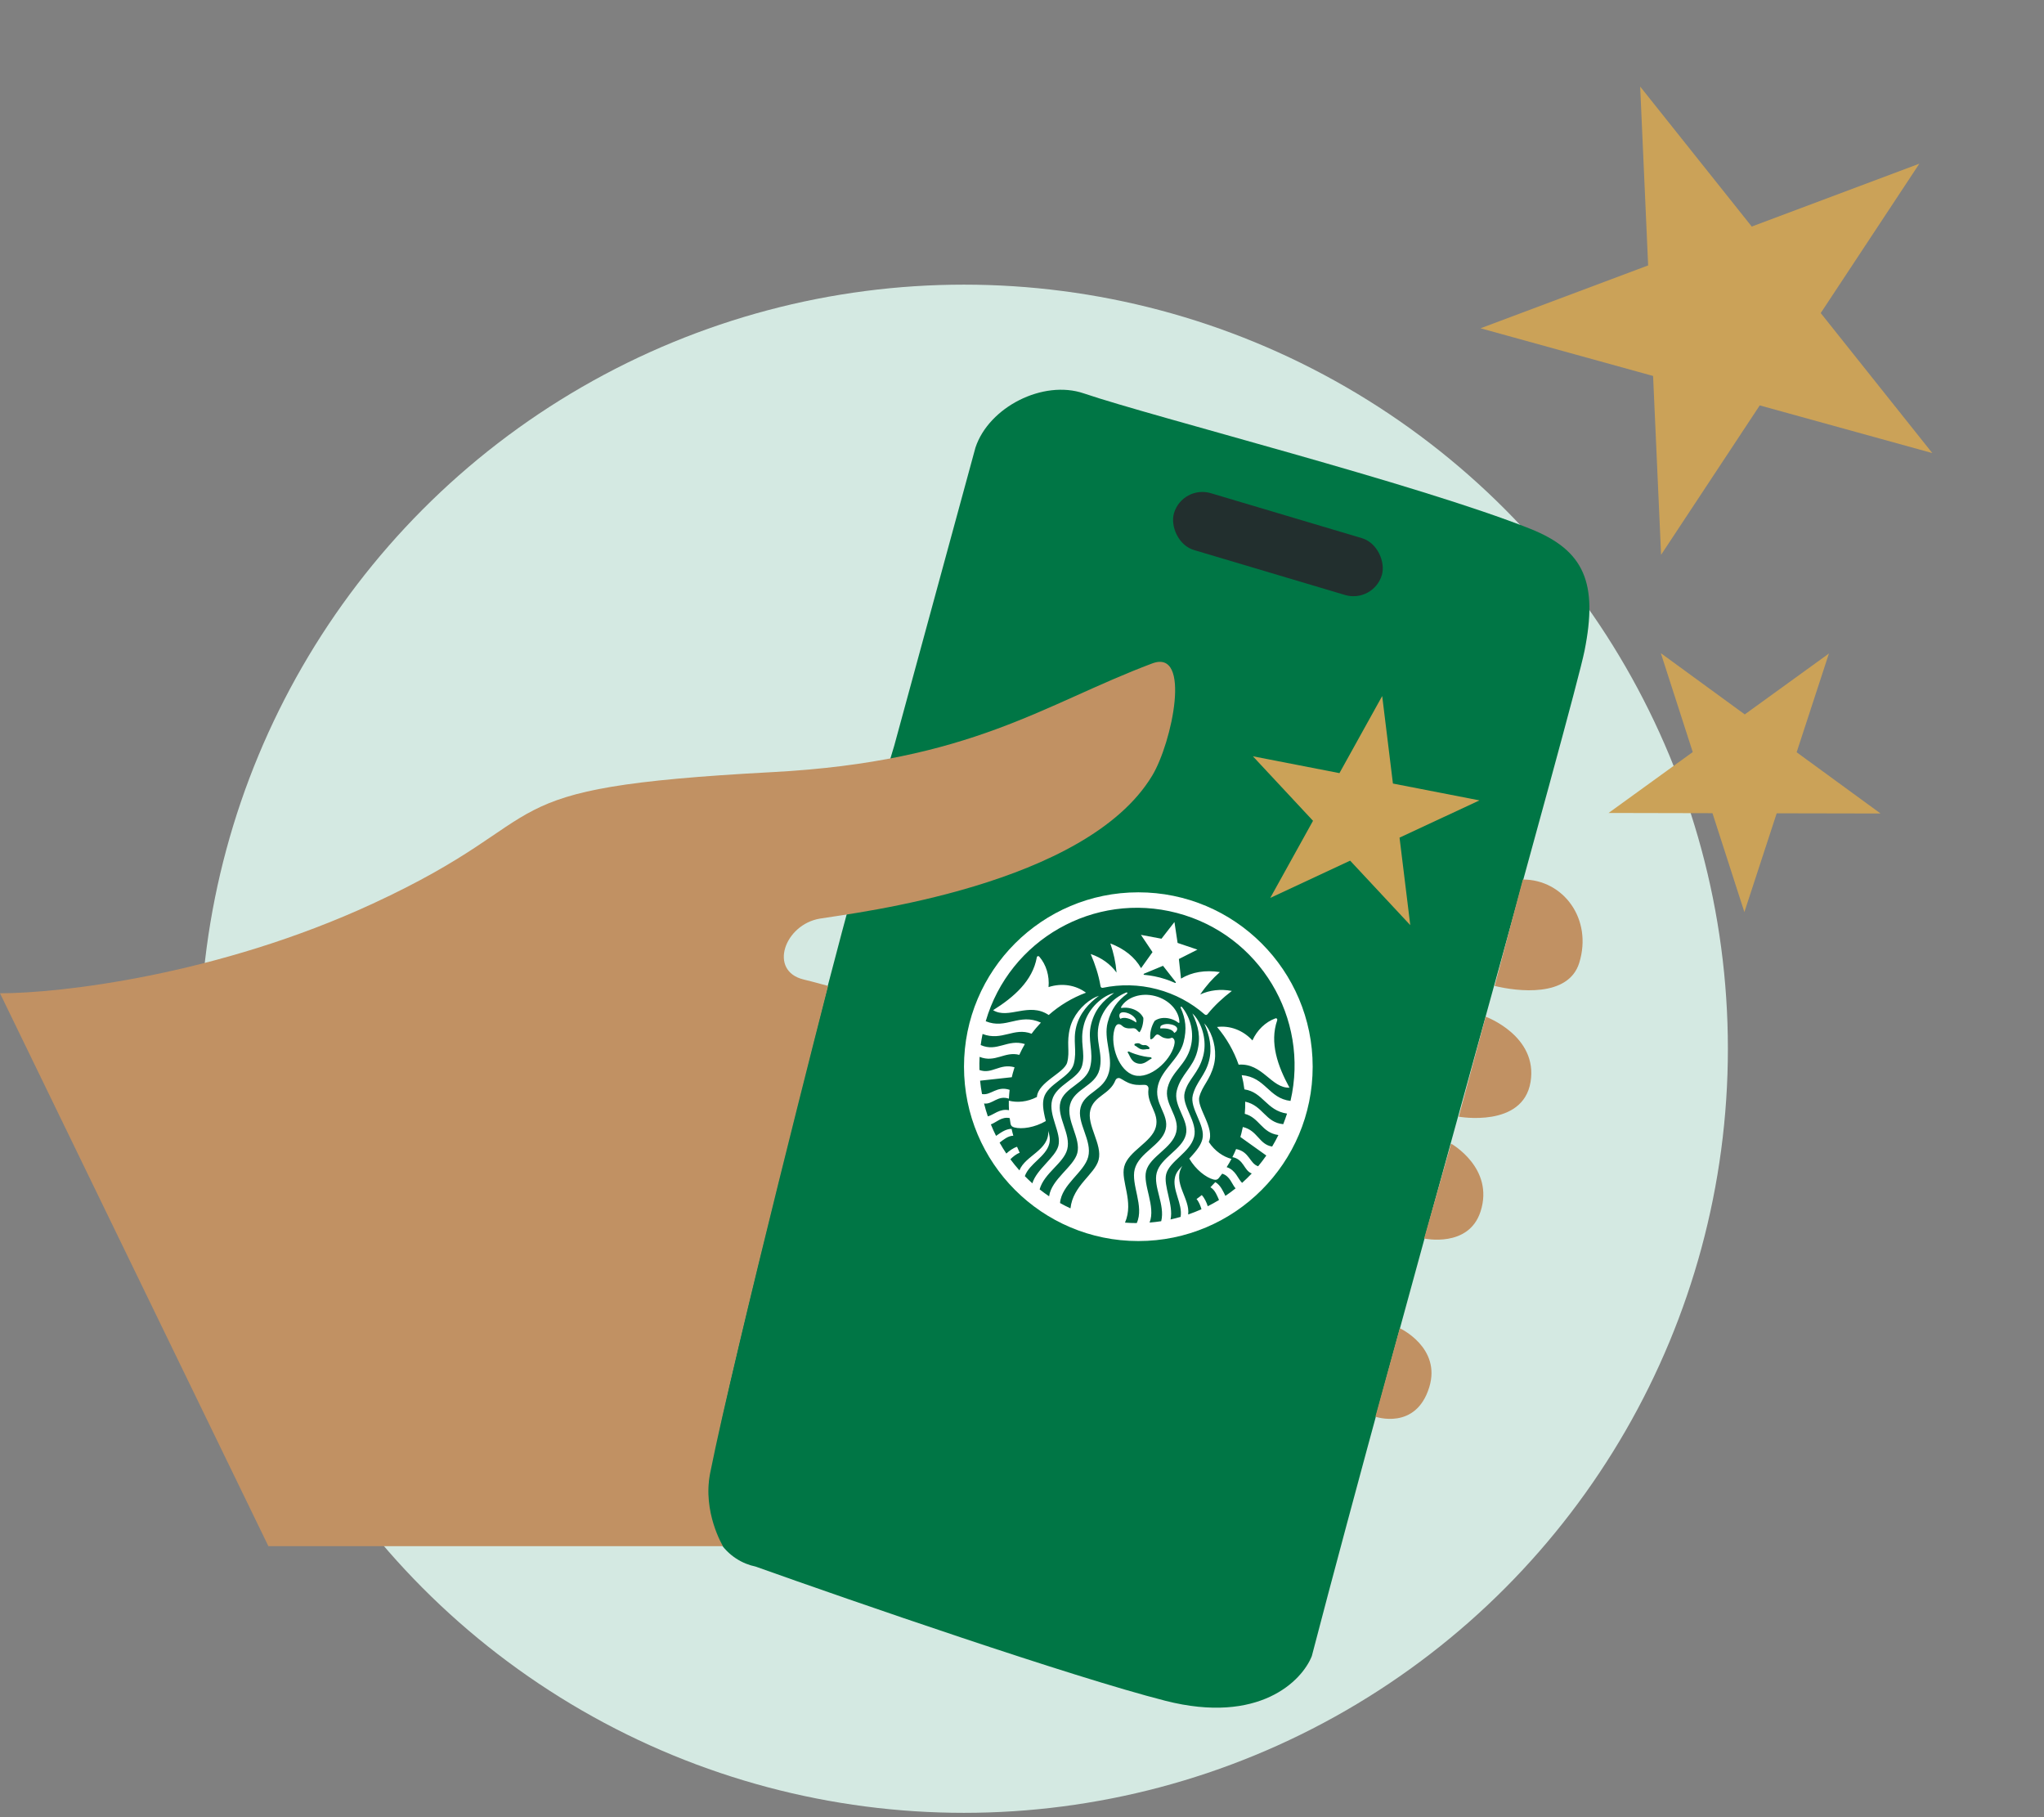 <svg width="72" height="64" viewBox="0 0 72 64" fill="none" xmlns="http://www.w3.org/2000/svg">
  <rect x="0" y="0" width="72" height="64" fill="#808080" stroke="none"/>
  <circle cx="33.954" cy="36.936" r="26.911" fill="#D4E9E2" />
  <path
    d="M34.361 15.762L31.5 26.262C29.265 33.617 25.779 48.215 25.064 51.494C24.498 54.087 25.751 54.997 26.611 55.172C30.049 56.398 37.751 59.06 41.052 59.901C44.352 60.742 45.865 59.2 46.209 58.325C49.132 47.116 55.448 24.758 55.815 22.921C56.292 20.535 55.815 19.386 53.908 18.626C49.954 17.049 40.65 14.696 38.175 13.854C36.744 13.367 34.837 14.333 34.361 15.762Z"
    fill="#007645" />
  <path
    d="M13.13 31.826C7.668 34.352 2.101 34.983 0 34.983L9.454 54.455H25.466C25.466 54.455 24.74 53.26 25.015 51.882C25.874 47.576 29.169 34.724 29.169 34.724C29.169 34.724 28.603 34.567 28.311 34.498C27.055 34.198 27.634 32.556 28.887 32.352C30.14 32.147 38.252 31.191 40.586 27.318C41.289 26.152 41.984 22.84 40.586 23.366C36.766 24.801 34.236 26.819 27.217 27.193C16.714 27.753 19.958 28.668 13.13 31.826Z"
    fill="#C19163" />
  <path
    d="M52.648 34.724L53.642 30.976C55.074 30.976 56.106 32.371 55.629 33.911C55.247 35.143 53.444 34.918 52.648 34.724Z"
    fill="#C19163" />
  <path
    d="M53.913 38.11C54.184 36.484 52.333 35.807 52.333 35.807L51.384 39.329C51.384 39.329 53.642 39.736 53.913 38.11Z"
    fill="#C19163" />
  <path
    d="M52.152 42.67C52.648 41.135 51.113 40.277 51.113 40.277L50.165 43.619C50.165 43.619 51.734 43.963 52.152 42.67Z"
    fill="#C19163" />
  <path
    d="M50.346 48.856C50.775 47.457 49.307 46.779 49.307 46.779L48.449 49.895C48.449 49.895 49.874 50.392 50.346 48.856Z"
    fill="#C19163" />
  <rect x="41.652" y="17.072" width="7.639" height="2.088" rx="1.044" transform="rotate(16.576 41.652 17.072)"
    fill="#222F2E" />
  <path
    d="M48.688 24.514L49.066 27.596L52.114 28.189L49.299 29.501L49.677 32.583L47.559 30.312L44.745 31.624L46.251 28.908L44.133 26.636L47.182 27.229L48.688 24.514Z"
    fill="#CBA258" />
  <path
    d="M57.775 3.049L61.705 7.979L67.609 5.765L64.135 11.026L68.065 15.957L61.987 14.278L58.512 19.54L58.23 13.241L52.152 11.562L58.056 9.348L57.775 3.049Z"
    fill="#CBA258" />
  <path
    d="M58.503 23.004L61.459 25.161L64.424 23.016L63.287 26.494L66.243 28.651L62.584 28.644L61.446 32.123L60.322 28.64L56.662 28.632L59.627 26.487L58.503 23.004Z"
    fill="#CBA258" />
  <ellipse cx="40.098" cy="37.568" rx="6.141" ry="6.141" fill="white" />
  <path
    d="M38.649 42.894C41.615 43.669 44.648 41.893 45.423 38.927C46.198 35.961 44.422 32.928 41.456 32.153C38.49 31.378 35.457 33.154 34.682 36.12C33.907 39.086 35.683 42.118 38.649 42.894Z"
    fill="white" />
  <path
    d="M41.387 34.616C41.342 34.596 41.125 34.498 40.859 34.429C40.593 34.359 40.356 34.338 40.307 34.334C40.279 34.332 40.275 34.303 40.3 34.292C40.322 34.284 40.967 34.015 40.967 34.015L41.413 34.584C41.43 34.604 41.413 34.628 41.387 34.616ZM39.762 37.032C39.762 37.032 39.731 37.035 39.717 37.058C39.807 37.175 39.833 37.392 40.069 37.453C40.304 37.515 40.433 37.338 40.568 37.281C40.568 37.254 40.542 37.236 40.542 37.236C40.542 37.236 40.385 37.233 40.143 37.169C39.901 37.106 39.762 37.032 39.762 37.032V37.032ZM40.239 36.803C40.173 36.786 40.166 36.757 40.121 36.746C40.078 36.735 39.987 36.747 39.961 36.773C39.958 36.789 39.96 36.805 39.969 36.821C40.06 36.86 40.089 36.924 40.2 36.953C40.31 36.982 40.367 36.94 40.466 36.951C40.48 36.941 40.49 36.929 40.495 36.913C40.486 36.877 40.412 36.822 40.37 36.811C40.325 36.799 40.304 36.82 40.239 36.803V36.803ZM45.336 39.22C45.295 39.346 45.25 39.471 45.202 39.593C44.568 39.534 44.492 38.936 43.862 38.8C43.865 38.942 43.86 39.084 43.847 39.228C44.361 39.362 44.442 39.896 45.032 39.975C44.964 40.114 44.89 40.249 44.811 40.381C44.347 40.307 44.305 39.816 43.779 39.692C43.764 39.768 43.747 39.844 43.727 39.919L43.692 40.044L44.606 40.697C44.515 40.828 44.419 40.953 44.318 41.075C44.017 40.978 44.014 40.559 43.542 40.469C43.501 40.566 43.458 40.66 43.411 40.753C43.822 40.83 43.812 41.224 44.093 41.329C43.984 41.444 43.87 41.554 43.753 41.66C43.606 41.523 43.53 41.208 43.209 41.106C43.27 41.012 43.326 40.915 43.379 40.816C43.091 40.741 42.791 40.542 42.58 40.219C42.803 39.733 42.148 39.007 42.246 38.634C42.352 38.229 42.615 38.058 42.758 37.512C42.864 37.107 42.782 36.615 42.564 36.237C42.521 36.164 42.475 36.101 42.418 36.041C42.603 36.45 42.708 36.905 42.586 37.369C42.452 37.883 42.142 38.092 42.017 38.567C41.893 39.042 42.48 39.634 42.353 40.124C42.302 40.316 42.191 40.488 41.892 40.805C42.122 41.198 42.484 41.474 42.746 41.542C42.831 41.564 42.884 41.55 42.931 41.492C42.973 41.441 43.013 41.389 43.052 41.336C43.331 41.421 43.393 41.711 43.523 41.854C43.407 41.947 43.288 42.035 43.165 42.118C43.091 41.974 43.001 41.742 42.809 41.634C42.754 41.696 42.696 41.757 42.637 41.815C42.802 41.91 42.877 42.121 42.94 42.263C42.811 42.342 42.679 42.414 42.544 42.483C42.504 42.358 42.432 42.195 42.332 42.09C42.272 42.139 42.211 42.185 42.148 42.229C42.232 42.325 42.289 42.472 42.322 42.589C42.168 42.657 42.012 42.719 41.853 42.774C41.928 42.211 41.282 41.643 41.648 41.063C41.553 41.157 41.438 41.276 41.394 41.444C41.274 41.902 41.667 42.393 41.587 42.858C41.47 42.892 41.351 42.922 41.232 42.949C41.345 42.444 40.972 41.761 41.079 41.35C41.199 40.892 41.919 40.589 42.061 40.047C42.203 39.506 41.608 38.95 41.732 38.474C41.856 37.999 42.222 37.803 42.382 37.194C42.498 36.748 42.404 36.241 42.152 35.867C42.108 35.801 42.061 35.745 42.002 35.692C42.214 36.143 42.305 36.526 42.172 37.035C42.022 37.608 41.601 37.838 41.455 38.398C41.308 38.959 41.907 39.449 41.77 39.971C41.633 40.494 40.885 40.769 40.745 41.306C40.617 41.795 41.047 42.428 40.904 43.01C40.769 43.031 40.632 43.047 40.494 43.058C40.718 42.491 40.248 41.723 40.373 41.245C40.509 40.723 41.283 40.446 41.43 39.883C41.577 39.319 40.978 38.883 41.13 38.304C41.281 37.726 41.774 37.513 41.941 36.875C42.071 36.377 41.942 35.865 41.656 35.494L41.637 35.471C41.61 35.437 41.574 35.46 41.59 35.496C41.762 35.879 41.814 36.236 41.69 36.711C41.537 37.295 40.942 37.647 40.794 38.213C40.62 38.881 41.201 39.237 41.058 39.785C40.915 40.333 40.123 40.595 39.971 41.176C39.83 41.716 40.314 42.482 40.042 43.076C39.904 43.076 39.767 43.071 39.628 43.06C39.951 42.316 39.468 41.595 39.601 41.087C39.744 40.538 40.573 40.232 40.714 39.695C40.846 39.189 40.386 38.892 40.455 38.357C40.464 38.284 40.421 38.217 40.34 38.209C40.233 38.201 40.084 38.234 39.878 38.18C39.672 38.127 39.559 38.025 39.461 37.98C39.387 37.946 39.316 37.984 39.289 38.052C39.087 38.553 38.54 38.586 38.408 39.093C38.268 39.629 38.841 40.302 38.698 40.851C38.565 41.359 37.791 41.751 37.708 42.558C37.582 42.5 37.459 42.437 37.34 42.37C37.392 41.718 38.19 41.287 38.331 40.748C38.483 40.166 37.92 39.551 38.064 39.003C38.207 38.455 38.889 38.429 39.063 37.761C39.211 37.195 38.865 36.597 39.017 36.013C39.142 35.538 39.361 35.252 39.699 35.001C39.73 34.978 39.711 34.94 39.67 34.956L39.643 34.968C39.212 35.151 38.849 35.534 38.719 36.032C38.552 36.67 38.878 37.098 38.727 37.676C38.576 38.254 37.84 38.341 37.693 38.905C37.545 39.468 38.084 40.089 37.948 40.611C37.823 41.089 37.037 41.529 36.955 42.133C36.84 42.056 36.729 41.974 36.621 41.889C36.781 41.312 37.465 40.97 37.593 40.482C37.734 39.945 37.216 39.339 37.353 38.816C37.49 38.293 38.251 38.159 38.397 37.598C38.544 37.038 38.289 36.632 38.439 36.059C38.572 35.549 38.839 35.26 39.245 34.97C39.167 34.988 39.099 35.014 39.028 35.05C38.625 35.253 38.295 35.649 38.179 36.095C38.02 36.704 38.243 37.054 38.118 37.529C37.994 38.005 37.203 38.198 37.062 38.74C36.92 39.281 37.401 39.898 37.281 40.357C37.173 40.767 36.513 41.18 36.365 41.676C36.274 41.594 36.185 41.51 36.1 41.423C36.258 40.978 36.841 40.742 36.96 40.284C37.004 40.116 36.962 39.956 36.925 39.828C36.961 40.513 36.118 40.692 35.909 41.22C35.797 41.094 35.691 40.963 35.591 40.829C35.676 40.743 35.798 40.642 35.918 40.6C35.885 40.531 35.854 40.46 35.826 40.389C35.687 40.431 35.545 40.538 35.448 40.627C35.364 40.502 35.285 40.373 35.211 40.242C35.336 40.149 35.504 40.002 35.694 39.999C35.671 39.92 35.651 39.839 35.633 39.757C35.412 39.758 35.22 39.916 35.086 40.005C35.019 39.872 34.958 39.738 34.903 39.6C35.086 39.539 35.282 39.316 35.567 39.379C35.575 39.444 35.585 39.509 35.596 39.573C35.609 39.648 35.648 39.686 35.733 39.708C35.995 39.777 36.445 39.713 36.839 39.483C36.732 39.06 36.72 38.856 36.77 38.664C36.898 38.174 37.7 37.945 37.824 37.47C37.948 36.995 37.78 36.661 37.914 36.147C38.036 35.683 38.35 35.337 38.711 35.071C38.632 35.096 38.561 35.128 38.488 35.171C38.112 35.394 37.801 35.782 37.695 36.188C37.552 36.734 37.698 37.012 37.592 37.417C37.495 37.79 36.568 38.102 36.525 38.635C36.183 38.814 35.825 38.84 35.536 38.765C35.534 38.878 35.536 38.99 35.542 39.101C35.213 39.033 34.992 39.271 34.797 39.318C34.746 39.168 34.701 39.017 34.663 38.864C34.959 38.909 35.143 38.56 35.539 38.694C35.544 38.591 35.552 38.487 35.564 38.383C35.108 38.23 34.9 38.594 34.591 38.531C34.562 38.376 34.539 38.219 34.524 38.061L35.641 37.939L35.671 37.813C35.691 37.737 35.713 37.663 35.737 37.589C35.217 37.44 34.941 37.847 34.501 37.685C34.496 37.531 34.498 37.377 34.506 37.222C35.059 37.443 35.391 37.017 35.905 37.151C35.964 37.02 36.03 36.893 36.101 36.771C35.486 36.581 35.127 37.066 34.545 36.806C34.562 36.676 34.584 36.546 34.611 36.416C35.297 36.679 35.714 36.168 36.338 36.407C36.439 36.269 36.549 36.139 36.666 36.016C35.896 35.664 35.446 36.267 34.722 35.967C35.56 33.093 38.539 31.391 41.454 32.153C44.369 32.915 46.134 35.857 45.458 38.774C44.68 38.681 44.583 37.935 43.739 37.866C43.781 38.03 43.813 38.197 43.834 38.367C44.495 38.464 44.608 39.114 45.336 39.22ZM38.254 34.962C37.9 34.697 37.412 34.609 36.935 34.765C36.971 34.368 36.853 33.976 36.612 33.696C36.579 33.657 36.529 33.672 36.521 33.721C36.373 34.541 35.721 35.116 34.982 35.578C35.531 35.913 36.239 35.278 36.941 35.748C37.326 35.408 37.772 35.141 38.254 34.962V34.962ZM40.689 35.08C40.191 34.949 39.699 35.122 39.495 35.458C39.479 35.483 39.486 35.505 39.522 35.498C39.622 35.482 39.729 35.489 39.84 35.518C40.043 35.571 40.203 35.693 40.275 35.85C40.281 36.017 40.227 36.242 40.14 36.356C40.062 36.315 40.048 36.243 39.967 36.221C39.885 36.2 39.806 36.241 39.668 36.205C39.529 36.168 39.53 36.099 39.439 36.075C39.332 36.047 39.283 36.152 39.25 36.277C39.105 36.832 39.416 37.73 39.959 37.872C40.502 38.014 41.212 37.383 41.358 36.827C41.39 36.703 41.392 36.589 41.284 36.546C41.218 36.571 41.157 36.594 41.029 36.56C40.89 36.524 40.867 36.457 40.785 36.435C40.687 36.41 40.642 36.62 40.522 36.601C40.493 36.393 40.552 36.152 40.673 35.954C40.813 35.852 41.012 35.824 41.215 35.877C41.326 35.906 41.424 35.953 41.502 36.016C41.531 36.039 41.547 36.024 41.545 35.994C41.531 35.601 41.188 35.21 40.689 35.08V35.08ZM41.275 36.084C41.155 36.053 41.005 36.053 40.892 36.128C40.875 36.152 40.865 36.192 40.871 36.222C41.107 36.204 41.299 36.251 41.364 36.379C41.425 36.347 41.452 36.311 41.464 36.264C41.483 36.192 41.422 36.123 41.275 36.084V36.084ZM39.465 35.882C39.596 35.805 39.816 35.867 40.022 36.011C40.062 35.9 39.891 35.722 39.687 35.669C39.539 35.63 39.453 35.661 39.434 35.733C39.422 35.78 39.427 35.825 39.465 35.882ZM43.392 34.9C42.991 34.825 42.614 34.871 42.278 35.024C42.483 34.721 42.708 34.469 42.971 34.236C42.456 34.158 41.989 34.232 41.601 34.466L41.526 33.776L42.18 33.445L41.481 33.209L41.37 32.473L40.913 33.061L40.189 32.925L40.597 33.533L40.194 34.098C39.97 33.705 39.599 33.412 39.112 33.228C39.227 33.56 39.3 33.89 39.331 34.253C39.113 33.956 38.806 33.731 38.42 33.6C38.577 33.966 38.702 34.344 38.766 34.733C38.773 34.776 38.807 34.799 38.853 34.789C39.462 34.662 40.109 34.67 40.752 34.838C41.395 35.007 41.963 35.316 42.432 35.725C42.468 35.756 42.508 35.753 42.536 35.718C42.782 35.411 43.076 35.142 43.392 34.9V34.9ZM43.631 37.497C44.473 37.431 44.78 38.331 45.422 38.307C45.005 37.543 44.717 36.722 44.989 35.935C45.005 35.889 44.97 35.851 44.922 35.868C44.575 35.995 44.28 36.279 44.117 36.643C43.777 36.274 43.309 36.111 42.871 36.17C43.203 36.561 43.462 37.012 43.631 37.497V37.497Z"
    fill="#006341" />
</svg>